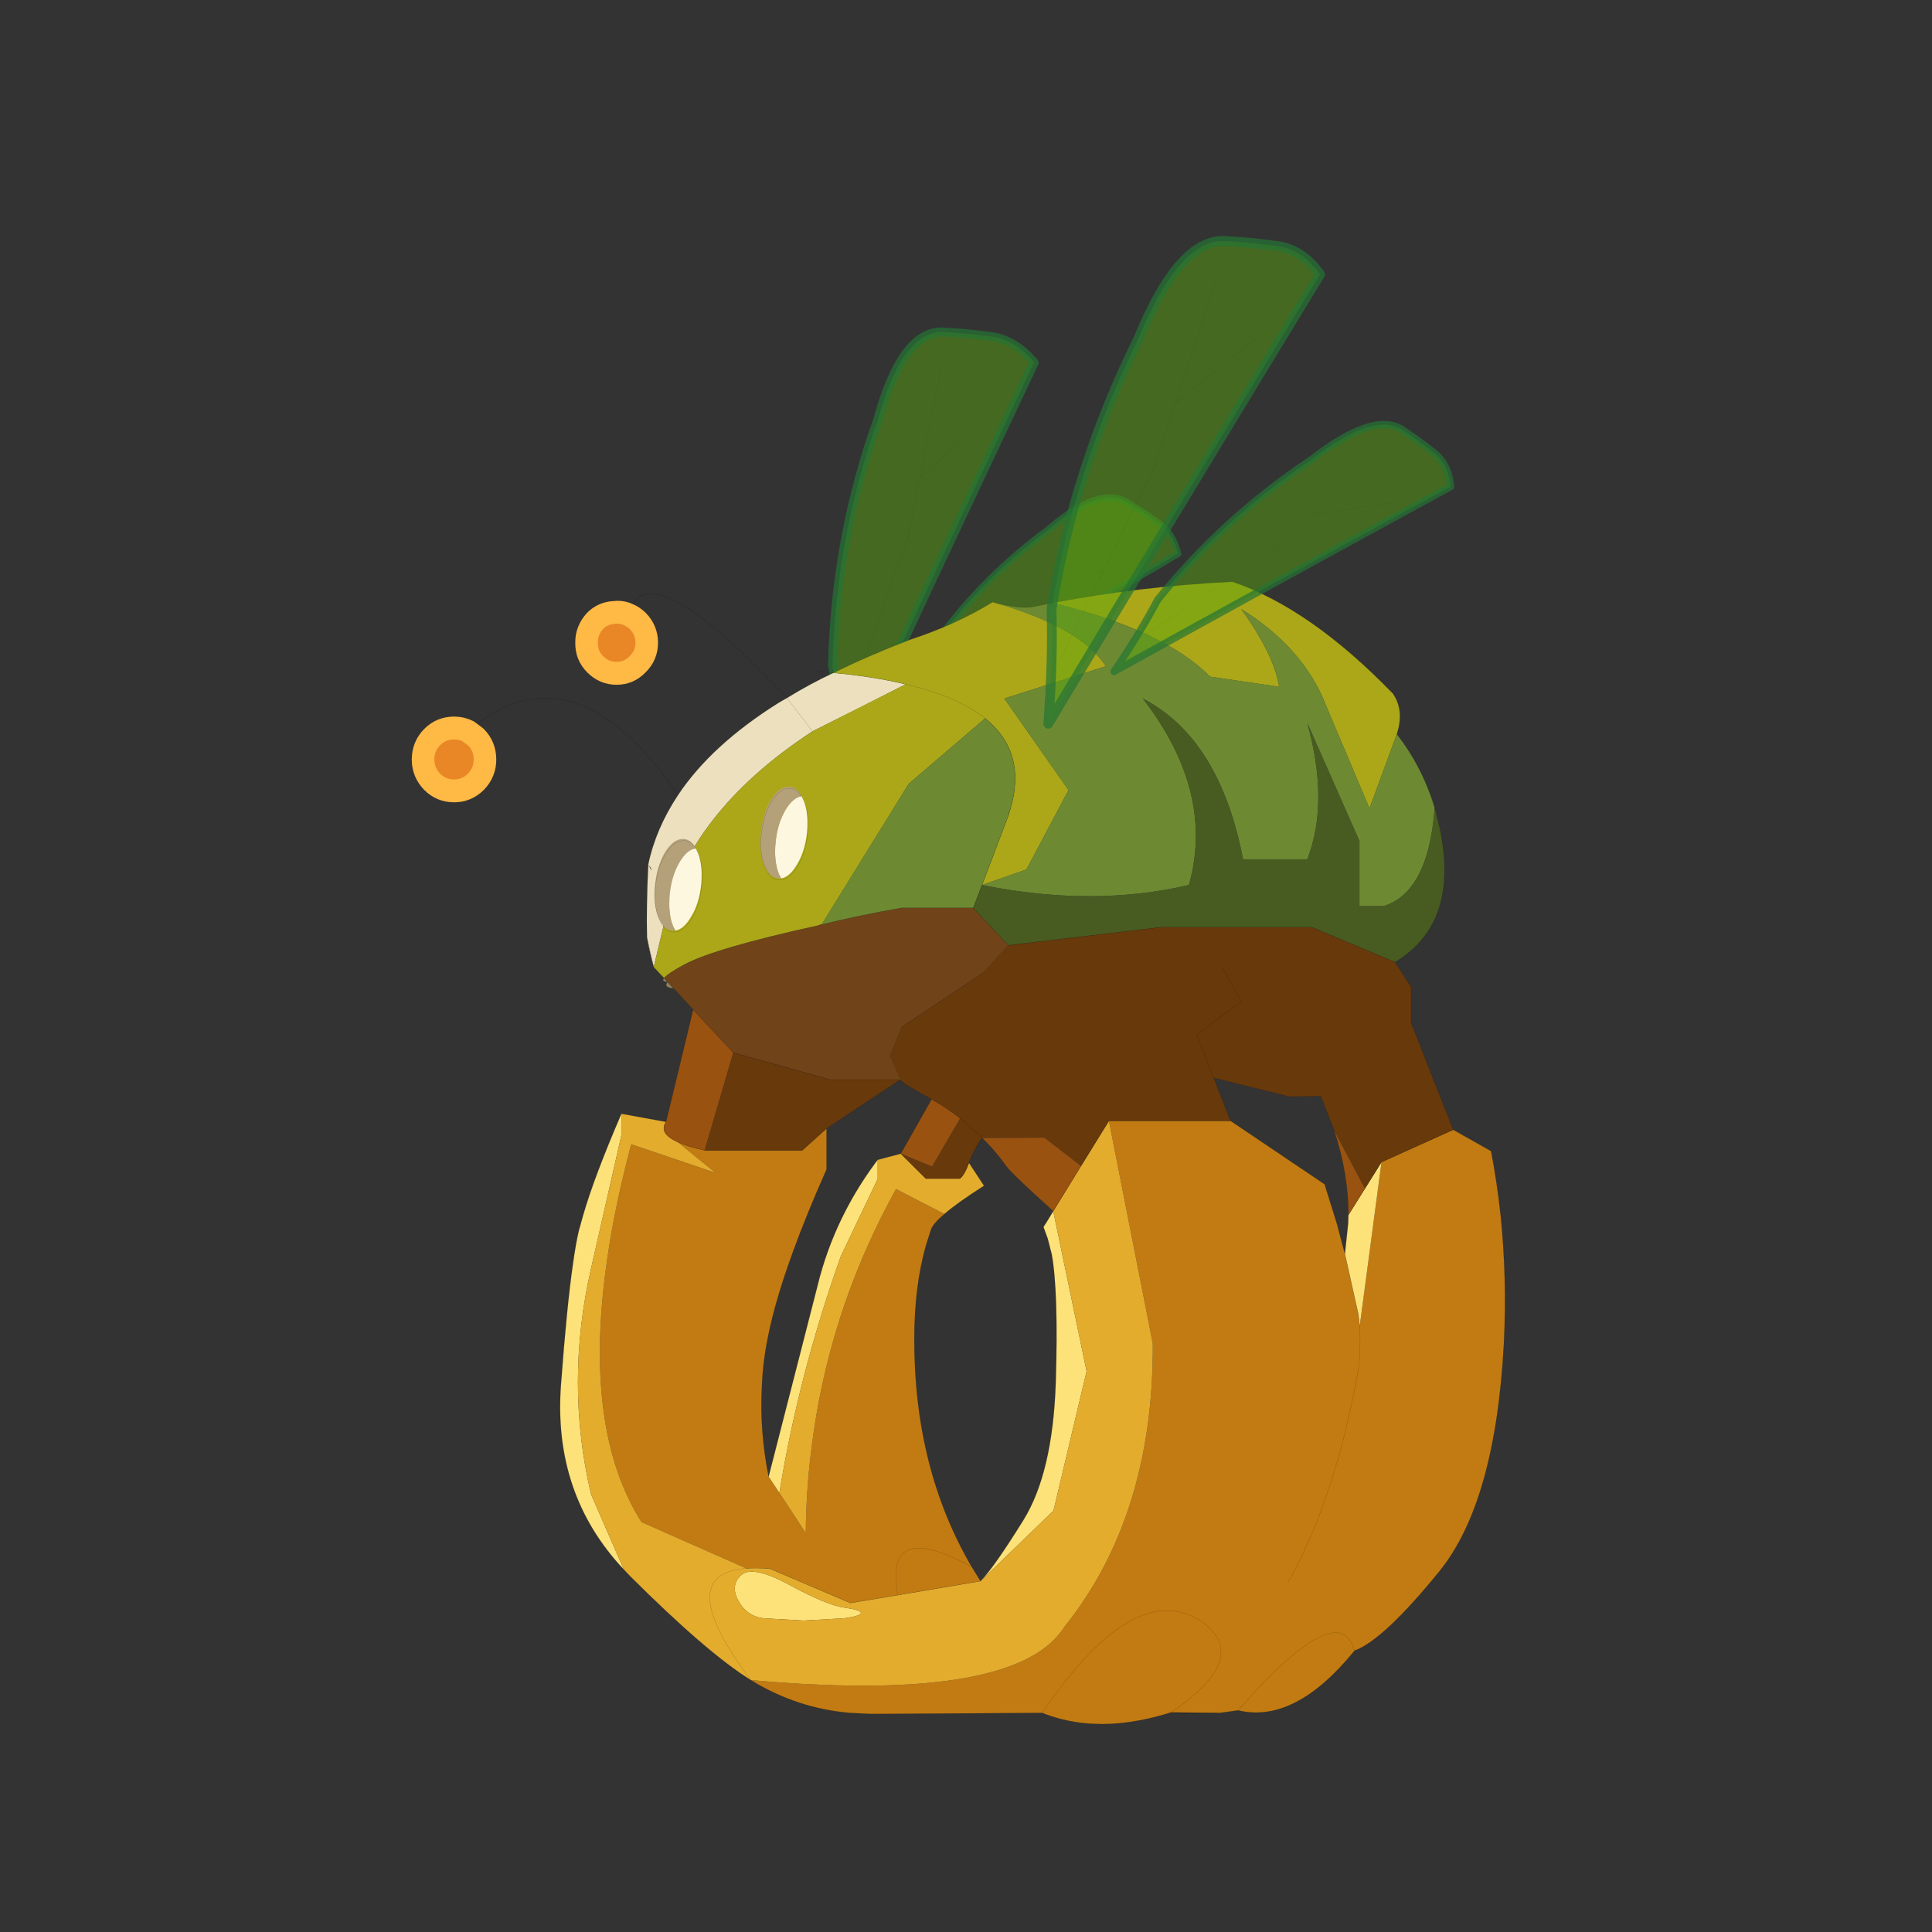 <?xml version="1.0" encoding="UTF-8" standalone="no"?>
<svg xmlns:xlink="http://www.w3.org/1999/xlink" height="440.0px" width="440.0px" xmlns="http://www.w3.org/2000/svg">
  <rect width="100%" height="100%" fill="#333333" stroke="none"/>
  <g transform="matrix(10.0, 0.0, 0.0, 10.0, 0.0, 0.0)">
    <use height="44.0" transform="matrix(0.909, 0.0, 0.0, 0.909, 2.0, 2.0)" width="44.0" xlink:href="#sprite0"/>
  </g>
  <defs>
    <g id="sprite0" transform="matrix(1.0, 0.0, 0.0, 1.0, 0.0, 0.0)">
      <use height="44.0" transform="matrix(1.0, 0.0, 0.0, 1.0, 0.0, 0.0)" width="44.0" xlink:href="#shape0"/>
      <use height="182.15" transform="matrix(0.206, 0.0, 0.0, 0.209, 8.121, 2.943)" width="133.0" xlink:href="#sprite1"/>
    </g>
    <g id="shape0" transform="matrix(1.0, 0.0, 0.0, 1.0, 0.0, 0.0)">
      <path d="M44.0 44.0 L0.0 44.0 0.0 0.0 44.0 0.0 44.0 44.0" fill="#43adca" fill-opacity="0.0" fill-rule="evenodd" stroke="none"/>
    </g>
    <g id="sprite1" transform="matrix(1.0, 0.0, 0.0, 1.0, 1.35, 0.75)">
      <use height="298.45" transform="matrix(0.61, 0.0, 0.0, 0.61, -1.373, -0.732)" width="217.95" xlink:href="#sprite2"/>
    </g>
    <g id="sprite2" transform="matrix(1.0, 0.0, 0.0, 1.0, 2.25, 1.2)">
      <use height="214.35" transform="matrix(0.442, 0.114, -0.055, 0.426, 89.152, 17.358)" width="77.05" xlink:href="#sprite3"/>
      <use height="214.35" transform="matrix(0.261, 0.229, -0.198, 0.229, 132.668, 48.029)" width="77.05" xlink:href="#sprite3"/>
      <use height="224.5" transform="matrix(1.0, 0.0, 0.0, 1.0, -2.25, 72.75)" width="217.95" xlink:href="#sprite4"/>
      <use height="214.35" transform="matrix(0.471, 0.126, -0.126, 0.471, 144.588, -1.197)" width="77.05" xlink:href="#sprite3"/>
      <use height="214.35" transform="matrix(0.254, 0.254, -0.254, 0.254, 188.03, 32.776)" width="77.05" xlink:href="#sprite3"/>
    </g>
    <g id="sprite3" transform="matrix(1.0, 0.0, 0.0, 1.0, -14.0, 3.85)">
      <use height="214.35" transform="matrix(1.0, 0.0, 0.0, 1.0, 14.0, -3.85)" width="77.05" xlink:href="#shape1"/>
    </g>
    <g id="shape1" transform="matrix(1.0, 0.0, 0.0, 1.0, -14.0, 3.85)">
      <path d="M45.45 69.95 L48.65 19.35 45.45 69.95 72.3 34.0 45.45 69.95 43.6 98.25 44.05 96.1 43.6 98.25 45.45 69.95 M49.3 1.65 Q58.7 -0.35 69.1 -1.65 79.5 -3.0 89.05 4.85 54.3 120.4 28.5 208.5 23.7 182.85 17.85 163.65 12.15 106.35 24.0 49.0 29.95 4.35 49.3 1.65 M43.6 98.25 L26.45 182.2 43.6 98.25" fill="#59a50e" fill-opacity="0.471" fill-rule="evenodd" stroke="none"/>
      <path d="M72.3 34.0 L45.45 69.95 43.6 98.25 44.05 96.1 M48.65 19.35 L45.45 69.95 M26.45 182.2 L43.6 98.25" fill="none" stroke="#000000" stroke-linecap="round" stroke-linejoin="round" stroke-opacity="0.251" stroke-width="0.05"/>
      <path d="M49.3 1.65 Q58.7 -0.35 69.1 -1.65 79.5 -3.0 89.05 4.85 54.3 120.4 28.5 208.5 23.7 182.85 17.85 163.65 12.15 106.35 24.0 49.0 29.95 4.35 49.3 1.65" fill="none" stroke="#247534" stroke-linecap="round" stroke-linejoin="round" stroke-opacity="0.702" stroke-width="4.0"/>
    </g>
    <g id="sprite4" transform="matrix(1.0, 0.0, 0.0, 1.0, 2.25, 0.0)">
      <use height="224.5" transform="matrix(1.0, 0.0, 0.0, 1.0, -2.25, 0.0)" width="217.95" xlink:href="#shape2"/>
      <use height="18.3" transform="matrix(1.0, 0.0, 0.0, 1.0, 67.25, 40.3)" width="9.5" xlink:href="#sprite5"/>
      <use height="18.3" transform="matrix(1.0, 0.0, 0.0, 1.0, 46.15, 50.55)" width="9.5" xlink:href="#sprite5"/>
    </g>
    <g id="shape2" transform="matrix(1.0, 0.0, 0.0, 1.0, 2.25, 0.0)">
      <path d="M46.0 75.75 L46.0 75.7 Q45.25 73.15 44.65 69.9 L46.0 75.7 46.0 75.75" fill="#f2e4c1" fill-rule="evenodd" stroke="none"/>
      <path d="M79.5 67.4 L79.35 67.45 78.8 67.55 79.55 67.25 79.45 67.35 79.5 67.4 M79.35 67.45 L79.45 67.35 79.35 67.45" fill="#b5a179" fill-rule="evenodd" stroke="none"/>
      <path d="M49.95 79.9 Q47.85 79.75 48.75 78.65 47.45 78.6 48.05 77.9 L48.75 78.65 49.95 79.9" fill="#8f7f5f" fill-rule="evenodd" stroke="none"/>
      <path d="M95.2 97.8 L95.25 97.85 95.15 97.85 95.25 97.85 95.15 97.9 95.15 97.85 95.2 97.8" fill="#6b3a0b" fill-rule="evenodd" stroke="none"/>
      <path d="M205.4 107.7 L212.95 111.9 Q214.15 118.1 214.85 124.5 216.15 136.9 215.5 149.75 213.8 180.85 202.7 194.4 191.55 207.95 185.75 210.05 L185.7 210.05 Q182.65 199.2 162.5 221.8 182.65 199.2 185.7 210.05 L185.7 210.1 Q173.8 224.5 162.5 221.8 L158.85 222.3 149.15 222.2 Q142.85 224.15 137.2 224.45 129.8 224.8 123.45 222.3 L90.55 222.5 89.15 222.5 85.1 222.3 Q74.5 221.4 65.35 215.85 107.8 219.6 122.5 210.5 126.0 208.3 127.9 205.35 145.65 183.5 145.5 149.75 L136.75 105.95 161.0 105.95 179.75 118.4 182.2 126.15 183.8 132.1 184.05 133.2 186.5 144.05 186.75 146.3 191.1 114.05 205.4 107.7 M172.45 196.65 Q182.1 179.8 186.65 153.85 186.95 149.5 186.75 146.3 186.95 149.5 186.65 153.85 182.1 179.8 172.45 196.65 M56.15 111.75 L75.6 111.75 80.45 107.45 80.45 115.5 Q76.45 124.35 73.75 131.7 70.25 141.15 68.85 148.05 67.75 153.15 67.55 158.35 67.1 166.95 68.9 175.85 L71.05 179.05 76.3 186.95 Q76.4 177.3 77.75 168.05 80.45 148.8 88.45 130.95 91.1 125.05 94.3 119.35 L103.95 124.25 Q101.75 126.1 101.3 127.25 L100.3 130.35 Q97.95 138.35 97.95 148.95 97.95 174.35 109.4 193.6 104.4 190.9 101.05 190.15 92.65 188.35 94.65 199.15 92.65 188.35 101.05 190.15 104.4 190.9 109.4 193.6 L111.15 196.4 94.65 199.15 85.2 200.7 69.15 193.95 Q66.5 193.75 64.45 193.9 L43.55 184.8 Q31.85 166.55 36.65 133.6 L37.25 129.65 Q38.8 120.6 41.5 110.55 L58.3 116.15 50.75 110.1 Q52.7 111.0 56.15 111.75 M149.15 222.2 Q164.8 211.7 155.85 204.8 144.05 196.2 128.2 215.9 125.85 218.8 123.45 222.3 125.85 218.8 128.2 215.9 144.05 196.2 155.85 204.8 164.8 211.7 149.15 222.2" fill="#c27b12" fill-rule="evenodd" stroke="none"/>
      <path d="M40.05 194.15 Q25.85 179.3 27.5 157.75 28.65 142.45 29.9 133.95 30.45 130.05 31.05 127.55 L31.9 124.55 Q34.1 117.0 39.55 104.55 L39.55 108.75 33.5 134.95 Q28.25 157.5 33.5 179.35 L40.05 194.15 M191.1 114.05 L186.75 146.3 186.5 144.05 184.05 133.2 183.8 132.1 184.45 126.05 184.5 124.45 187.8 119.25 191.1 114.05 M68.9 175.85 L78.6 138.55 Q79.5 134.85 80.8 131.35 84.35 121.8 90.65 113.6 L90.65 117.35 83.3 132.55 Q74.9 155.8 71.05 179.05 L68.9 175.85 M73.15 197.2 Q80.6 201.15 83.95 201.6 87.3 202.05 87.3 202.65 87.3 203.25 83.95 203.7 L75.9 204.15 67.85 203.7 Q64.5 203.25 62.85 200.25 61.2 197.2 63.45 195.2 65.7 193.2 73.15 197.2 M123.7 126.8 L124.35 125.8 125.65 123.7 132.3 155.15 125.7 182.55 111.15 196.4 Q113.85 193.7 119.7 184.4 125.55 175.1 126.15 157.3 126.7 139.55 125.35 132.2 L124.55 129.1 123.7 126.8" fill="#fde279" fill-rule="evenodd" stroke="none"/>
      <path d="M9.0 29.4 L10.55 30.55 Q12.35 32.35 12.35 34.95 12.35 37.45 10.55 39.3 8.7 41.1 6.2 41.1 3.6 41.1 1.8 39.3 0.0 37.45 0.0 34.95 0.0 32.35 1.8 30.55 3.6 28.75 6.2 28.75 7.7 28.75 9.0 29.4 M41.0 6.5 Q41.95 6.9 42.8 7.7 44.6 9.5 44.6 12.0 44.6 14.45 42.8 16.2 41.05 18.0 38.6 18.0 36.1 18.0 34.3 16.2 32.55 14.45 32.6 12.0 32.55 9.6 34.3 7.7 35.8 6.2 38.0 6.05 L38.6 6.0 Q39.9 5.95 41.0 6.5" fill="#e98727" fill-rule="evenodd" stroke="none"/>
      <path d="M65.35 215.85 Q56.6 210.5 41.2 195.35 L40.05 194.15 33.5 179.35 Q28.25 157.5 33.5 134.95 L39.55 108.75 39.55 104.55 48.45 106.15 Q46.9 108.4 50.75 110.1 L58.3 116.15 41.5 110.55 Q38.8 120.6 37.25 129.65 L36.65 133.6 Q31.85 166.55 43.55 184.8 L64.45 193.9 Q66.5 193.75 69.15 193.95 L85.2 200.7 94.65 199.15 111.15 196.4 125.7 182.55 132.3 155.15 125.65 123.7 131.2 114.8 136.75 105.95 145.5 149.75 Q145.65 183.5 127.9 205.35 126.0 208.3 122.5 210.5 107.8 219.6 65.35 215.85 56.0 203.6 57.35 198.15 58.25 194.35 64.45 193.9 58.25 194.35 57.35 198.15 56.0 203.6 65.35 215.85 M90.65 113.6 L95.25 112.4 100.25 117.3 107.05 117.3 Q107.95 116.6 108.85 114.2 L111.85 118.7 Q106.6 122.0 103.95 124.25 L94.3 119.35 Q91.1 125.05 88.45 130.95 80.45 148.8 77.75 168.05 76.4 177.3 76.3 186.95 L71.05 179.05 Q74.9 155.8 83.3 132.55 L90.65 117.35 90.65 113.6 M73.15 197.2 Q65.7 193.2 63.45 195.2 61.2 197.2 62.85 200.25 64.5 203.25 67.85 203.7 L75.9 204.15 83.95 203.7 Q87.3 203.25 87.3 202.65 87.3 202.05 83.95 201.6 80.6 201.15 73.15 197.2" fill="#e3ac2d" fill-rule="evenodd" stroke="none"/>
      <path d="M79.6 67.35 L79.5 67.4 79.45 67.35 79.55 67.25 79.6 67.35" fill="#812c07" fill-rule="evenodd" stroke="none"/>
      <path d="M53.85 84.1 L49.95 79.9 48.75 78.65 48.05 77.9 Q48.7 77.05 52.05 75.25 58.2 72.0 78.8 67.55 L79.35 67.45 79.5 67.4 79.6 67.35 Q86.75 65.6 95.4 64.1 L109.7 64.1 116.7 71.45 111.45 77.05 95.4 87.55 93.1 93.15 95.2 97.8 95.15 97.85 81.15 97.85 61.85 92.55 53.85 84.1" fill="#704318" fill-rule="evenodd" stroke="none"/>
      <path d="M95.25 97.85 L95.15 97.9 95.25 97.85" fill="#a83113" fill-rule="evenodd" stroke="none"/>
      <path d="M44.65 69.9 Q44.5 63.75 44.9 55.55 46.4 48.5 50.85 41.9 57.5 32.05 70.95 23.75 L72.55 22.85 Q77.15 20.05 81.85 17.9 89.95 18.65 96.25 20.15 L77.65 29.4 Q56.05 43.3 49.45 61.65 L49.0 63.3 46.0 75.7 44.65 69.9 M77.65 29.4 L72.55 22.85 77.65 29.4 M44.9 55.55 L45.5 56.7 45.45 56.3 44.9 55.55" fill="#ede0be" fill-rule="evenodd" stroke="none"/>
      <path d="M194.15 29.95 L188.7 44.55 179.1 22.15 Q174.25 12.15 163.1 5.35 169.6 14.15 170.7 20.65 L156.9 18.65 Q147.95 9.6 125.55 4.15 142.9 0.9 161.35 0.0 176.85 5.15 193.4 22.0 195.7 25.4 194.15 29.95 M113.55 4.0 Q131.2 8.95 136.15 16.6 L115.9 22.95 128.7 40.95 120.3 56.55 111.45 59.6 116.7 45.95 117.1 44.7 Q120.45 33.5 112.05 26.85 106.6 22.55 96.25 20.15 106.6 22.55 112.05 26.85 L96.85 39.7 79.55 67.25 78.8 67.55 Q58.2 72.0 52.05 75.25 48.7 77.05 48.05 77.9 L46.0 75.75 46.0 75.7 49.0 63.3 49.45 61.65 Q56.05 43.3 77.65 29.4 L96.25 20.15 Q89.95 18.65 81.85 17.9 88.75 14.55 97.05 11.4 106.3 8.4 113.55 4.0" fill="#aba719" fill-rule="evenodd" stroke="none"/>
      <path d="M125.55 4.15 Q147.95 9.6 156.9 18.65 L170.7 20.65 Q169.6 14.15 163.1 5.35 174.25 12.15 179.1 22.15 L188.7 44.55 194.15 29.95 Q199.2 36.3 201.7 44.4 200.45 61.05 191.5 63.75 L186.7 63.75 186.7 50.95 176.3 27.75 Q180.7 43.35 176.3 54.55 L163.5 54.55 Q158.85 30.8 143.5 22.95 157.9 41.3 152.7 59.6 133.55 64.0 111.45 59.6 L120.3 56.55 128.7 40.95 115.9 22.95 136.15 16.6 Q131.2 8.95 113.55 4.0 119.2 5.45 121.7 4.9 L125.55 4.15 M112.05 26.85 Q120.45 33.5 117.1 44.7 L116.75 45.6 116.7 45.95 111.45 59.6 109.7 64.1 95.4 64.1 Q86.75 65.6 79.6 67.35 L79.55 67.25 96.85 39.7 112.05 26.85" fill="#6d8a32" fill-rule="evenodd" stroke="none"/>
      <path d="M111.45 59.6 Q133.55 64.0 152.7 59.6 157.9 41.3 143.5 22.95 158.85 30.8 163.5 54.55 L176.3 54.55 Q180.7 43.35 176.3 27.75 L186.7 50.95 186.7 63.75 191.5 63.75 Q200.45 61.05 201.7 44.4 L202.75 48.55 Q206.65 67.2 193.8 74.75 L177.2 67.9 147.1 67.9 116.7 71.45 109.7 64.1 111.45 59.6" fill="#485c21" fill-rule="evenodd" stroke="none"/>
      <path d="M48.45 106.15 L53.85 84.1 61.85 92.55 56.15 111.75 Q52.7 111.0 50.75 110.1 46.9 108.4 48.45 106.15 M181.65 107.8 L187.8 119.25 184.5 124.45 Q184.5 116.4 181.65 107.8 M101.4 101.7 Q104.35 103.3 107.1 105.45 L101.5 114.95 95.25 112.4 101.4 101.7 M111.45 109.3 L123.9 109.25 131.2 114.8 125.65 123.7 Q117.65 116.6 116.35 114.95 114.05 111.75 111.45 109.3" fill="#995210" fill-rule="evenodd" stroke="none"/>
      <path d="M116.7 71.45 L147.1 67.9 177.2 67.9 193.8 74.75 197.0 79.65 197.0 86.65 205.4 107.7 191.1 114.05 187.8 119.25 181.65 107.8 179.0 101.1 172.75 101.2 157.65 97.5 154.25 89.05 163.15 82.45 159.3 75.7 163.15 82.45 154.25 89.05 157.65 97.5 161.0 105.95 136.75 105.95 131.2 114.8 123.9 109.25 111.45 109.3 111.45 109.25 110.5 108.35 107.1 105.45 110.5 108.35 111.45 109.25 Q109.6 111.95 108.85 114.2 107.95 116.6 107.05 117.3 L100.25 117.3 95.25 112.4 101.5 114.95 107.1 105.45 Q104.35 103.3 101.4 101.7 95.35 98.45 95.15 97.9 L95.25 97.85 95.2 97.8 93.1 93.15 95.4 87.55 111.45 77.05 116.7 71.45 M61.85 92.55 L81.15 97.85 95.15 97.85 80.45 107.45 75.6 111.75 56.15 111.75 61.85 92.55" fill="#68390b" fill-rule="evenodd" stroke="none"/>
      <path d="M194.15 29.95 Q195.7 25.4 193.4 22.0 176.85 5.15 161.35 0.0 142.9 0.9 125.55 4.15 L121.7 4.9 Q119.2 5.45 113.55 4.0 M201.7 44.4 Q199.2 36.3 194.15 29.95 M116.7 71.45 L147.1 67.9 177.2 67.9 193.8 74.75 Q206.65 67.2 202.75 48.55 L201.7 44.4 M193.8 74.75 L197.0 79.65 197.0 86.65 205.4 107.7 212.95 111.9 Q214.15 118.1 214.85 124.5 216.15 136.9 215.5 149.75 213.8 180.85 202.7 194.4 191.55 207.95 185.75 210.05 L185.7 210.1 Q173.8 224.5 162.5 221.8 L158.85 222.3 154.25 222.5 151.1 222.4 150.25 222.3 149.15 222.2 Q142.85 224.15 137.2 224.45 129.8 224.8 123.45 222.3 L90.55 222.5 89.15 222.5 85.1 222.3 Q74.5 221.4 65.35 215.85 56.6 210.5 41.2 195.35 L40.05 194.15 Q25.85 179.3 27.5 157.75 28.65 142.45 29.9 133.95 30.45 130.05 31.05 127.55 L31.9 124.55 Q34.1 117.0 39.55 104.55 L48.45 106.15 53.85 84.1 49.95 79.9 Q47.85 79.75 48.75 78.65 47.45 78.6 48.05 77.9 L46.0 75.75 46.0 75.7 Q45.25 73.15 44.65 69.9 44.5 63.75 44.9 55.55 46.4 48.5 50.85 41.9 29.7 11.65 9.0 29.4 M205.4 107.7 L191.1 114.05 M186.75 146.3 Q186.95 149.5 186.65 153.85 182.1 179.8 172.45 196.65 M187.8 119.25 L191.1 114.05 M157.65 97.5 L172.75 101.2 179.0 101.1 181.65 107.8 M187.8 119.25 L184.5 124.45 184.45 126.05 183.8 132.1 184.05 133.2 186.5 144.05 186.75 146.3 M184.5 124.45 Q184.5 116.4 181.65 107.8 M183.8 132.1 L182.2 126.15 179.75 118.4 161.0 105.95 136.75 105.95 M96.25 20.15 Q89.95 18.65 81.85 17.9 77.15 20.05 72.55 22.85 L77.65 29.4 M96.25 20.15 Q106.6 22.55 112.05 26.85 120.45 33.5 117.1 44.7 L116.75 45.6 116.7 45.95 111.45 59.6 109.7 64.1 116.7 71.45 M81.85 17.9 Q88.75 14.55 97.05 11.4 106.3 8.4 113.55 4.0 M111.45 77.05 L95.4 87.55 M95.15 97.9 Q95.35 98.45 101.4 101.7 104.35 103.3 107.1 105.45 L110.5 108.35 111.45 109.25 111.45 109.3 M131.2 114.8 L136.75 105.95 M95.15 97.85 L95.25 97.85 95.15 97.85 95.15 97.9 M61.85 92.55 L81.15 97.85 95.15 97.85 M109.7 64.1 L95.4 64.1 Q86.75 65.6 79.6 67.35 L79.5 67.4 79.35 67.45 78.8 67.55 Q58.2 72.0 52.05 75.25 48.7 77.05 48.05 77.9 L48.75 78.65 49.95 79.9 M157.65 97.5 L154.25 89.05 163.15 82.45 159.3 75.7 M72.55 22.85 L70.95 23.75 Q57.5 32.05 50.85 41.9 M41.0 6.5 Q44.3 -6.85 72.55 22.85 M38.0 6.05 L38.6 6.0 M79.45 67.35 L79.35 67.45 M79.55 67.25 L78.8 67.55 M79.55 67.25 L79.45 67.35 M53.85 84.1 L61.85 92.55 M56.15 111.75 L75.6 111.75 80.45 107.45 95.15 97.85 M80.45 107.45 L80.45 115.5 Q76.45 124.35 73.75 131.7 70.25 141.15 68.85 148.05 67.75 153.15 67.55 158.35 67.1 166.95 68.9 175.85 L78.6 138.55 Q79.5 134.85 80.8 131.35 84.35 121.8 90.65 113.6 L95.25 112.4 101.4 101.7 M64.45 193.9 Q66.5 193.75 69.15 193.95 L85.2 200.7 94.65 199.15 Q92.65 188.35 101.05 190.15 104.4 190.9 109.4 193.6 97.95 174.35 97.95 148.95 97.95 138.35 100.3 130.35 L101.3 127.25 Q101.75 126.1 103.95 124.25 106.6 122.0 111.85 118.7 L108.85 114.2 Q107.95 116.6 107.05 117.3 L100.25 117.3 95.25 112.4 M50.75 110.1 Q52.7 111.0 56.15 111.75 M48.45 106.15 Q46.9 108.4 50.75 110.1 M125.65 123.7 Q117.65 116.6 116.35 114.95 114.05 111.75 111.45 109.3 M131.2 114.8 L125.65 123.7 M124.35 125.8 Q123.15 125.6 123.7 126.8 L124.35 125.8 125.65 123.7 M111.15 196.4 L94.65 199.15 M123.7 126.8 L124.55 129.1 125.35 132.2 Q126.7 139.55 126.15 157.3 125.55 175.1 119.7 184.4 113.85 193.7 111.15 196.4 L109.4 193.6 M108.85 114.2 Q109.6 111.95 111.45 109.25 M161.0 105.95 L157.65 97.5 M81.85 17.9 L78.6 17.6 M123.45 222.3 Q125.85 218.8 128.2 215.9 144.05 196.2 155.85 204.8 164.8 211.7 149.15 222.2 L158.85 222.3 M64.45 193.9 Q58.25 194.35 57.35 198.15 56.0 203.6 65.35 215.85 M185.7 210.05 L185.7 210.1 M162.5 221.8 Q182.65 199.2 185.7 210.05" fill="none" stroke="#000000" stroke-linecap="round" stroke-linejoin="round" stroke-opacity="0.353" stroke-width="0.05"/>
      <path d="M95.2 97.8 L95.25 97.85" fill="none" stroke="#00ff00" stroke-linecap="round" stroke-linejoin="round" stroke-width="0.05"/>
      <path d="M9.0 29.4 L10.55 30.55 Q12.35 32.35 12.35 34.95 12.35 37.45 10.55 39.3 8.7 41.1 6.2 41.1 3.6 41.1 1.8 39.3 0.0 37.45 0.0 34.95 0.0 32.35 1.8 30.55 3.6 28.75 6.2 28.75 7.7 28.75 9.0 29.4 M41.0 6.5 Q41.95 6.9 42.8 7.7 44.6 9.5 44.6 12.0 44.6 14.45 42.8 16.2 41.05 18.0 38.6 18.0 36.1 18.0 34.3 16.2 32.55 14.45 32.6 12.0 32.55 9.6 34.3 7.7 35.8 6.2 38.0 6.05 M38.6 6.0 Q39.9 5.95 41.0 6.5" fill="none" stroke="#ffb945" stroke-linecap="round" stroke-linejoin="round" stroke-width="4.5"/>
    </g>
    <g id="sprite5" transform="matrix(1.0, 0.0, 0.0, 1.0, 1.05, 0.0)">
      <use height="18.3" transform="matrix(1.0, 0.0, 0.0, 1.0, -1.05, 0.0)" width="9.5" xlink:href="#shape3"/>
    </g>
    <g id="shape3" transform="matrix(1.0, 0.0, 0.0, 1.0, 1.05, 0.0)">
      <path d="M7.7 2.9 L7.15 1.85 7.7 2.9 Q8.6 5.45 8.25 9.0 7.85 12.75 6.2 15.35 4.75 17.75 3.1 18.0 L2.65 17.15 Q1.6 14.55 2.0 10.8 2.4 7.05 4.05 4.4 5.5 2.1 7.15 1.85 L7.2 1.85 7.55 2.6 7.7 2.9" fill="#fef7e0" fill-rule="evenodd" stroke="none"/>
      <path d="M7.2 1.85 L7.15 1.85 Q6.15 0.3 4.7 0.3 L4.35 0.35 Q2.65 0.55 1.2 2.9 -0.45 5.55 -0.85 9.3 -1.2 12.85 -0.3 15.35 -1.2 12.85 -0.85 9.3 -0.45 5.55 1.2 2.9 2.65 0.55 4.35 0.35 L4.7 0.3 Q6.15 0.3 7.15 1.85 5.5 2.1 4.05 4.4 2.4 7.05 2.0 10.8 1.6 14.55 2.65 17.15 L3.1 18.0 2.7 18.0 Q0.8 18.0 -0.3 15.35 -1.35 12.75 -0.95 9.0 -0.55 5.25 1.05 2.6 2.7 0.0 4.6 0.0 6.2 0.0 7.2 1.85" fill="#b5a179" fill-rule="evenodd" stroke="none"/>
      <path d="M7.15 1.85 L7.7 2.9 M7.15 1.85 Q6.15 0.3 4.7 0.3 L4.35 0.35 Q2.65 0.55 1.2 2.9 -0.45 5.55 -0.85 9.3 -1.2 12.85 -0.3 15.35 L-0.15 15.65 0.25 16.5 Q1.2 18.3 2.8 18.3 4.7 18.3 6.35 15.65 7.95 13.05 8.35 9.3 8.75 5.55 7.7 2.9" fill="none" stroke="#000000" stroke-linecap="round" stroke-linejoin="round" stroke-opacity="0.353" stroke-width="0.05"/>
    </g>
  </defs>
</svg>
